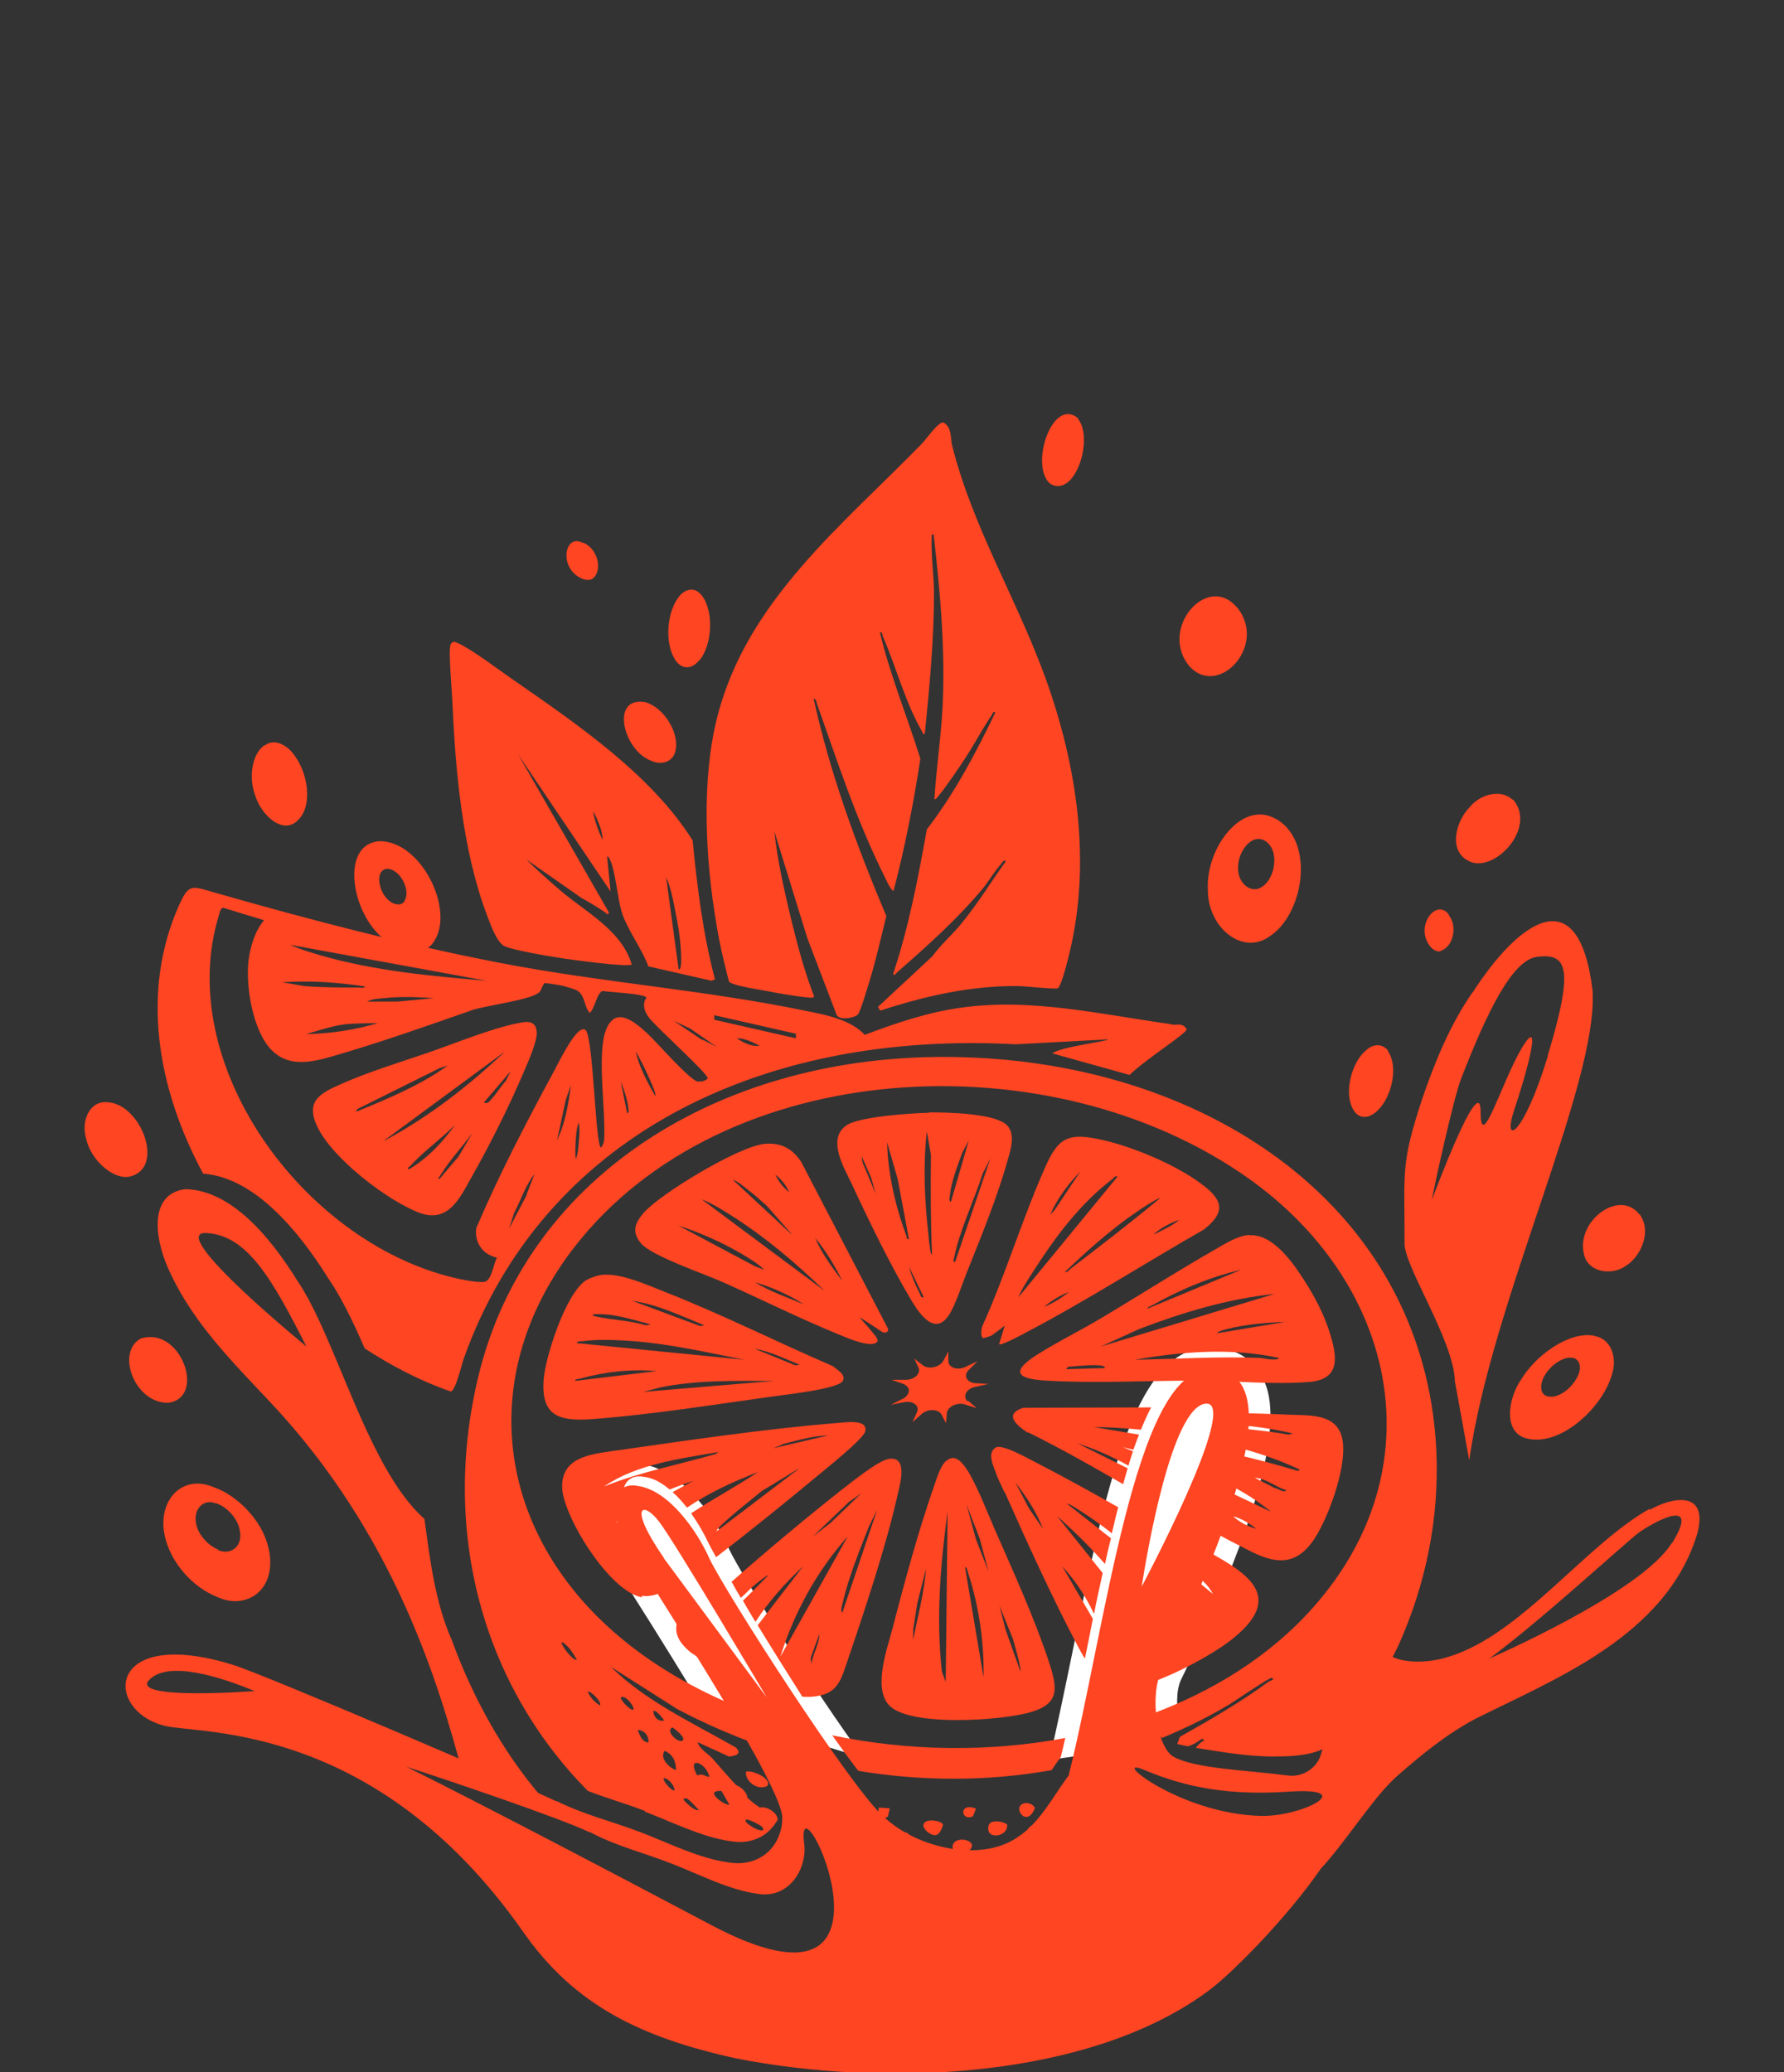<?xml version="1.0" encoding="UTF-8"?>
<svg id="Layer_2" data-name="Layer 2" xmlns="http://www.w3.org/2000/svg" viewBox="0 0 47.16 54.79">
  <rect x="0" y="0" width="47.16" height="54.79" fill="#333333" stroke="none"/>
  <defs>
    <style>
      .cls-1 {
        fill: none;
      }

      .cls-2 {
        fill: #ff4522;
      }

      .cls-3 {
        fill: #fff;
      }
    </style>
  </defs>
  <g id="Design">
    <g>
      <g>
        <path class="cls-2" d="M32.71,16.07l-.02-.02c-.76-.89-2.01.51-1.3,1.5.75.98,2.14-.46,1.32-1.48Z"/>
        <path class="cls-2" d="M2.93,29.15h-.03c-.49-.1-.78.44-.62.97.13.56.71,1.07,1.14.99.94-.21.34-1.83-.5-1.96Z"/>
        <path class="cls-2" d="M40,21.14h-.02c-.3-.28-.84-.15-1.12.19-.37.37-.58,1.14-.06,1.42.65.39,1.85-.84,1.2-1.61Z"/>
        <path class="cls-2" d="M43.34,32.11c-.55-.72-1.79.25-1.43,1.17.17.37.73.44,1.08.18.37-.23.68-.88.37-1.33v-.02Z"/>
        <path class="cls-2" d="M3.76,35.38h-.02c-.69.34-.2,1.71.7,1.71,1.02-.13.35-2-.68-1.71Z"/>
        <path class="cls-2" d="M36.36,29.41c.39-.3.64-1.16.33-1.62v-.02c-.17-.2-.41-.16-.58,0-.37.3-.62,1.15-.31,1.61.15.21.38.18.56.03Z"/>
        <path class="cls-2" d="M18.48,17.47c.35-.4.4-1.31.07-1.73l-.02-.02c-.18-.22-.45-.14-.6.08-.29.38-.37,1.18-.09,1.63.16.27.44.28.63.04Z"/>
        <path class="cls-2" d="M28.5,11.08v-.02c-.68-.58-1.29,1.25-.74,1.73.66.39,1.16-1.19.74-1.71Z"/>
        <path class="cls-2" d="M17.86,19.83c.1-.45-.31-1.14-.82-1.27h-.02c-.88-.12-.54,1.25.16,1.54.32.16.63.03.68-.27Z"/>
        <path class="cls-2" d="M7,19.7l-.03.02c-.32.24-.4.86-.22,1.32.16.52.75,1.07,1.15.62.37-.39.24-1.24-.14-1.72-.19-.26-.53-.42-.76-.23Z"/>
        <path class="cls-2" d="M38.08,25.14c.33-.09.46-.65.22-.94v-.02c-.26-.34-.63.02-.64.4-.02.3.22.62.42.57Z"/>
        <path class="cls-2" d="M15.69,15.28c.25-.24.09-.79-.27-.93h-.02c-.38-.19-.53.31-.35.64.13.27.49.43.64.29Z"/>
        <path class="cls-2" d="M10.04,22.24h-.02c-1.01.09-.74,1.82.05,2.52.43.43,1.12.59,1.41.12.54-.83-.34-2.64-1.44-2.64ZM10.7,23.82c-.09.15-.32.1-.45-.04-.25-.23-.34-.78-.02-.81h0c.35,0,.64.58.46.85Z"/>
        <path class="cls-2" d="M33.76,21.66h-.02c-.9-.54-1.87.76-1.81,1.86-.01,1.01.93,1.76,1.64,1.23.88-.57,1.21-2.47.18-3.09ZM33.37,23.44c-.28.21-.65-.08-.64-.48-.02-.43.35-.94.71-.73h0c.4.25.27.99-.07,1.21Z"/>
        <path class="cls-2" d="M42.14,35.31h-.03c-.64-.1-1.51.51-1.91,1.18-.34.5-.48,1.42.2,1.55.88.19,1.99-.85,2.22-1.73.14-.46-.06-.93-.48-.99ZM41.75,36.27c-.09.33-.5.72-.83.65-.25-.05-.2-.39-.07-.58.15-.25.48-.48.71-.44h.01c.16.02.23.2.18.37Z"/>
        <path class="cls-2" d="M7.09,40.9c-.17-.73-.85-1.38-1.44-1.58l-.05-.02c-.92-.36-1.66.62-1.07,1.79.27.53.73.94,1.21,1.13.78.37,1.63-.2,1.35-1.33ZM5.77,40.97c-.2-.08-.39-.25-.51-.47-.25-.49.06-.91.45-.75h.02c.25.09.53.36.6.67.12.47-.24.71-.57.56Z"/>
        <path class="cls-2" d="M38.93,26.23c-.59.85-1,1.84-1.34,2.84-.56,1.71-.46,1.87-.46,3.77-.05.59,1.3,2.58,1.33,3.68l.38,2.09c.58-4.18,3.41-9.95,3.26-12.42-.37-3.05-2-1.77-3.17.05ZM40.92,27.91c-.65,2.15-1.22,2.41-.89,1.43.33-.98.76-2.55.21-1.65-.54.9-1.1,2.84-1.1,1.7,0-1.14-1.29,2.34-1.29,2.34.07-.4.59-2.77.79-3.25.7-1.8,1.35-3.09,1.98-3.18.84-.12.98.34.29,2.62Z"/>
        <path class="cls-2" d="M29.68,47.89l.08.23c-.21.26-.41.16-.7.1-.01-.29.34-.38.61-.33Z"/>
        <path class="cls-2" d="M24.51,49.06c.22-.06.43.03.46.24.02.14-.17.12-.26.22-.27-.02-.54-.38-.2-.47Z"/>
        <path class="cls-2" d="M26.34,49.08c.1-.16.39-.44.6-.26.28.24-.13.44-.41.37-.06-.02-.11-.11-.19-.1Z"/>
        <path class="cls-2" d="M23.14,49.04s-.17.11-.18.12c-.17.03-.55-.27-.23-.39.26-.1.59.08.41.28Z"/>
        <path class="cls-2" d="M28.7,48.34c-.03.24-.32.38-.57.29-.08-.38.25-.45.57-.29Z"/>
        <path class="cls-2" d="M21.82,48.1c-.33.18-.83-.27-.36-.44.04.19.51.19.36.44Z"/>
        <path class="cls-2" d="M22.19,48.7c-.14.11-.52-.02-.56-.2.17-.27.55-.15.61.1-.01.03-.02.07-.05.09Z"/>
        <path class="cls-2" d="M19.72,46.84c.18-.05.71.2.56.38-.26.13-.59-.13-.56-.38Z"/>
        <path class="cls-2" d="M27.45,48.23c.3-.02.32.24.07.37-.3.16-.59-.34-.07-.37Z"/>
        <path class="cls-2" d="M20.12,47.78c.39,0,.68.51.13.4-.2-.04-.3-.29-.13-.4Z"/>
        <path class="cls-2" d="M29.8,47.07c.07-.01.34-.03.34.05-.1.09-.12.22-.26.28-.42.17-.4-.26-.08-.33Z"/>
        <path class="cls-2" d="M26.62,48.23c.06.33-.57.44-.49.05.04-.19.36-.13.49-.05Z"/>
        <path class="cls-2" d="M24.62,48.13c.09,0,.29.03.31.12-.07.2-.15.37-.39.2-.19-.14-.18-.31.08-.32Z"/>
        <path class="cls-2" d="M25.58,48.96c-.17.12-.48-.02-.38-.21.12-.24.75-.06.38.21Z"/>
        <path class="cls-2" d="M23.85,48.45s.09-.02.13.01c.17.13.16.29-.06.36-.12.01-.28-.1-.31-.21,0-.09.16-.15.24-.16Z"/>
        <path class="cls-2" d="M19.35,47.18c.27-.02.64.49.19.4-.22-.04-.29-.23-.19-.4Z"/>
        <path class="cls-2" d="M22.56,48.04c.16-.04.4.06.32.22-.15.21-.45.12-.43-.12.02-.04.06-.08.11-.09Z"/>
        <path class="cls-2" d="M28.85,47.8c-.18.13-.48-.03-.31-.24.1-.09.48-.05.43.06-.07.03-.08.15-.12.18Z"/>
        <path class="cls-2" d="M27.11,47.67c.1-.01.21.05.25.13-.23.58-.65-.08-.25-.13Z"/>
        <path class="cls-2" d="M23.52,47.82l-.05.21c-.06.04-.21.08-.26.01l.02-.25.29.02Z"/>
        <path class="cls-2" d="M25.8,47.82l-.08.2c-.33.15-.38-.39.08-.2Z"/>
        <path class="cls-2" d="M20.9,47.76s-.09.11-.13.09c-.04-.09-.17-.1-.15-.2.05-.23.41-.11.27.11Z"/>
        <path class="cls-2" d="M22.53,47.58l-.21.08c-.35-.27.22-.39.21-.08Z"/>
        <path class="cls-2" d="M28.06,47.67c.24-.01-.05.5-.23.13,0-.05.18-.13.23-.13Z"/>
        <path class="cls-2" d="M21.04,47.36c-.09,0-.35,0-.29-.13.05-.11.35,0,.29.13Z"/>
        <path class="cls-2" d="M14.58,47.81c-1.17-1.27-2.04-2.82-2.63-4.43-.45-1.02-.58-2.13-.73-3.22-1.52-1.35-2.33-4.81-3.38-6.33-.7-1.13-1.73-2.36-2.93-2.39-.84.09-.89,1-.53,1.94.62,1.51,1.77,2.63,2.8,3.73,3.25,3.47,4.41,7.4,5.03,9.7l2.38.99ZM5.45,32.6c1.09.05,1.75,1.23,2.65,3,0,0-3.73-3.05-2.65-3Z"/>
        <g>
          <path class="cls-3" d="M28.79,46.39l2.39-.83c-.08-.36-.1-.86.04-1.15,3.14-6.41,2.34-7.69,2.08-8.11-.19-.31-.57-.67-1.29-.67h0s-.1,0-.15,0c-1.9.12-2.65,3.8-3.51,8.05-.21,1.02-.41,1.99-.61,2.85l1.05-.15Z"/>
          <path class="cls-3" d="M16.38,41.58c.07.11.14.23.2.34.09.16.31.51.61.98.3.48.85,1.36,1.4,2.28l4.24,1.3c-1.24-1.7-3.18-4.74-3.55-5.51-.32-.75-1.18-2.08-2.3-2.26-.09-.02-.18-.03-.26-.03-.33,0-.62.14-.82.38-.21.27-.29.64-.21,1.01.08.47.37.97.69,1.49Z"/>
        </g>
        <path class="cls-2" d="M43.61,39.89c-1.7.95-3.41,3.35-5.34,3.92-.6.19-1.66.24-1.91-.48-.1.27-.22.54-.35.8-.63,1.06-.95,1.77-1.09,2.25-.11.38-.5.62-.89.56-1.09-.14-2.44-.18-3-.49-.45-.24-.65-1.63-.32-2.29,1.36-2.77,3.7-8.1,1.2-7.94-1.91.12-2.68,6.78-3.66,10.72-.14.19-.28.4-.44.64-.26.38-.52.74-.92,1-.96.66-2.65.29-3.53-.55-.84-.72-4.15-5.88-4.6-6.81-.33-.75-1.08-1.81-1.88-1.93-.52-.11-.7.32-.62.69.07.46.47,1.05.82,1.66.42.73,3.64,5.64,3.6,6.44-.01.69-.55,1.3-1.42,1.16-.77-.1-1.62-.53-2.33-.8-.76-.29-1.49-.46-2.21-.82h-.02c-.82-.39-7.59-3.3-8.53-3.6-3.38-1.05-3.44,1.21-1.81,1.61.93.23,5.59-.11,9.48,5.46,1.34,1.91,3.07,2.77,5.61,3.33,3.95.78,9.4.55,12.54-1.82.62-.47,2.05-1.92,2.93-3.2.67-.72,1.4-1.91,2.02-2.45.65-.57,1.3-1.1,2.05-1.5,2.06-1.04,5.06-2.18,5.88-4.91.31-1.19-.74-.93-1.26-.62ZM17.55,41.19c-.98-1.42-.54-1.51-.12-.95.42.55,2.84,4.64,2.84,4.64l-2.72-3.68ZM3.94,44.42c.5-.54,1.93-.07,2.79.29,0,0-3.29.25-2.79-.29ZM18.79,50.89c-6.04-3.2-8.05-4.18-8.05-4.18.91.29,4.05,1.35,4.84,1.73h.02c.69.37,1.41.54,2.15.83.7.27,1.52.7,2.28.8.84.14,1.31-.68,1.23-1.32-.29-2.15,3.17,5.13-2.47,2.14ZM31.88,37.11c.91-.06-1.7,4.84-1.7,4.84.13-.83.79-4.78,1.7-4.84ZM33.32,48.01c-2.17-.06-4.04-1.62-3.06-1.21.77.32,1.91.7,3.8.57s.36.67-.74.64ZM44.19,40.8c-.81,1.31-4.82,3.05-4.82,3.05,1.23-.89,3.63-3.09,3.94-3.32.31-.23,1.7-1.04.89.27Z"/>
        <g>
          <path class="cls-2" d="M25.01,38.63c.26-.24.47.1.6.3.25.43.48,1.03.68,1.49.47,1.07,1.04,2.33,1.41,3.43.25.76.37,1.21-.54,1.44-.78.2-2.92.34-3.57-.13-.56-.4-.15-1.53,0-2.09.32-1.24.71-2.68,1.14-3.89.06-.18.15-.44.29-.57ZM26.14,41.58l-.24-.9-.35-.9.25.92.34.87ZM25,44.47l.05-4.51c-.19,1.4-.31,2.83-.15,4.24l.1.27ZM26,44.36c.02-.93-.12-1.89-.41-2.78-.01-.04-.03-.15-.08-.15l.49,2.92ZM24.13,43.41c.12-.64.3-1.28.35-1.94l-.23.91-.11.7v.33ZM26.98,44.18c-.03-.29-.13-.56-.2-.84l-.36-.89.16.63.39,1.1Z"/>
          <path class="cls-2" d="M33.04,32.66c.61-.04,1.15.74,1.43,1.18.27.41.54.93.68,1.39.19.61.32,1.25-.57,1.31-.94.07-1.92-.03-2.86-.04-1.32,0-2.79.08-4.09,0-.82-.05-.86-.27-.22-.68.55-.35,1.19-.66,1.75-1,.99-.59,1.97-1.22,2.97-1.79.26-.15.59-.36.89-.38ZM32.86,33.56c-.86.19-1.67.54-2.42.96-.04.02-.1.03-.11.08l2.53-1.05ZM33.69,34.21c-1.24.13-2.43.49-3.58.93l-1.01.46,4.59-1.39ZM33.98,34.95c-.52.02-1.04.06-1.55.19-.07.02-.22.05-.26.11l1.81-.3ZM33.8,35.9c-1.26-.27-2.54-.17-3.8.05,1.09-.02,2.18-.09,3.28-.05.09,0,.18.03.29.04.05,0,.23.02.24-.04ZM29.21,36.17c-.01-.06-.07-.06-.13-.07-.2-.02-.56.01-.76.03-.05,0-.11,0-.13.07l1.01-.03Z"/>
          <path class="cls-2" d="M15.87,33.71c.52-.07,1.2.25,1.69.44,1.51.59,2.97,1.33,4.46,1.97.11.1.35.22.26.39-.12.22-1.6.37-1.92.42-1.51.21-3.21.48-4.71.59-.92.07-1.34-.12-1.28-1.03.04-.6.58-2.29,1.12-2.64.1-.06.27-.12.39-.14ZM18.62,35.04c-.62-.25-1.23-.55-1.91-.65l1.8.67.11-.02ZM17.18,35.01c-.5-.13-.99-.3-1.51-.26,0,.05.06.05.1.06.41.09.88.1,1.3.23l.12-.02ZM19.67,35.95c-.95-.19-1.92-.41-2.9-.49-.43-.03-.95-.06-1.37,0-.06,0-.12-.01-.16.05l4.43.44ZM21.14,36.08c-.39-.15-.77-.35-1.19-.42l1.08.44.11-.02ZM17.36,36.25c-.68-.06-1.38.02-2.03.2-.04.01-.13.01-.13.06l2.16-.26ZM20.46,36.51c-1,0-2.01-.03-3,.17l-.46.12,3.46-.29Z"/>
          <path class="cls-2" d="M22.74,34.85s.41.46.44.53c.02.06.04.08-.02.12-.2.13-.82-.15-1.04-.24-1-.41-2.02-.92-3.01-1.36-.49-.22-1.87-.69-2.16-1.02-.26-.31-.17-.54.07-.82.44-.5,2.54-1.78,3.22-1.82.44-.03.72.15.94.48l2.28,4.38c.05.09-.02.16-.13.12l-.58-.38ZM20.86,31.52c-.06-.16-.21-.35-.36-.46.07.17.21.34.36.46ZM20.93,32.63l-.65-.74c-.19-.17-.38-.34-.58-.49-.09-.07-.21-.17-.33-.21l1.55,1.44ZM21.8,34.13c-.74-.72-1.54-1.4-2.43-1.97-.26-.16-.53-.34-.82-.45l3.25,2.42ZM20.21,33.58c-.16-.17-.41-.31-.62-.44-.52-.3-1.08-.55-1.66-.74l2.03,1.08.24.09ZM22.27,33.87c-.2-.4-.43-.79-.72-1.14.17.41.45.78.72,1.14ZM21.26,34.49c-.39-.25-.84-.45-1.3-.59.39.25.86.4,1.3.59Z"/>
          <path class="cls-2" d="M26.41,35.54l.15-.49s-.3.23-.35.26c-.06.03-.14.05-.21.07-.09-.02-.06-.23-.04-.3.62-1.37,1.06-2.85,1.67-4.22.35-.8.62-.93,1.56-.71.81.19,1.89.65,2.54,1.13.58.42.71.75.09,1.23-1.56.89-3.08,1.87-4.68,2.71-.09.05-.67.36-.72.32ZM27.76,32.12l.12-.13.68-1.02c-.33.34-.62.73-.8,1.15ZM29.54,31.1c-.07-.01-.09.03-.13.07-.88.67-1.53,1.56-2.1,2.45-.14.22-.29.44-.39.68l2.62-3.19ZM30.7,31.66c-.13.04-.26.13-.38.2-.16.1-.34.23-.5.34-.59.43-1.16.94-1.67,1.43.07.01.09-.03.13-.07.82-.63,1.63-1.25,2.42-1.91ZM31.18,32.25c-.24.08-.51.22-.69.39.24-.11.49-.23.69-.39ZM28.26,34.16c-.23.08-.48.24-.66.39.24-.09.46-.24.66-.39Z"/>
          <path class="cls-2" d="M24.56,29.41c.47,0,1.77.02,2.07.35.22.24.08.66,0,.94-.26.93-.69,1.99-1.06,2.91-.13.32-.3.87-.48,1.15-.4.62-.84-.11-1.04-.45-.53-.9-1.09-2.05-1.53-3-.21-.44-.67-1.2-.14-1.56.34-.23,1.72-.32,2.18-.33ZM24.64,33.19c-.04-.88-.04-1.76-.03-2.65l-.11-.63c-.1.9-.06,1.81.04,2.71.01.12.02.24.04.35,0,.05.02.2.07.21ZM25.14,31.77l.47-1.62-.17.32c-.13.36-.29.76-.33,1.13,0,.04-.04.17.03.17ZM24.03,32.77l-.3-1.6-.28-.97c.02.82.22,1.7.51,2.47.01.03,0,.1.06.09ZM23.17,31.64l-.14-.5-.25-.57.02.16.38.91ZM25.25,33.36l.93-2.73-.2.39c-.23.72-.61,1.5-.76,2.24,0,.03-.05.11.02.1ZM24.42,34.3l-.39-.81c.06.23.17.49.28.7.03.05.02.13.11.11Z"/>
          <g>
            <path class="cls-2" d="M31.46,41.51c.23.19.48.38.6.63l-.64-.53c-.13.3-.26.6-.39.89.12.14.21.29.27.45l-.11-.1-.19-.28c-.2.43-.39.83-.56,1.19-.1.21-.14.48-.15.77.82-.26,1.89-.86,2.34-1.24,1.42-1.17.18-1.78-.91-2.39-.08.21-.17.41-.25.62Z"/>
            <path class="cls-2" d="M26.56,39.45c.58,1.31,1.26,2.8,1.93,4.07.06.11.12.23.19.33.07-.34.14-.69.21-1.05l-.81-1.39c.35.38.63.81.84,1.26.07-.36.15-.72.23-1.08l-1.21-1.51c.45.4.88.82,1.27,1.27.05-.23.1-.46.16-.68l-.08-.06-1.09-.86c.1.02.2.1.29.15.31.2.62.41.9.64.06-.24.11-.47.17-.69-.71-.4-1.43-.8-2.13-1.16-.22-.11-.87-.49-1.09-.43-.25.14-.1.44-.03.64.06.18.16.37.24.55ZM27.57,40.42l-.37-.54-.36-.69c.29.38.57.8.73,1.23Z"/>
          </g>
          <g>
            <g>
              <path class="cls-2" d="M23.25,26.69l-.04-.07,1.44-1.34c.23-.32.53-.57.77-.87.43-.52.78-1.1,1.17-1.64-.05-.06-.12.06-.14.09-.17.19-.3.42-.46.62-.68.82-1.49,1.54-2.29,2.24-.03.03-.05.09-.09.03.41-1.23.66-2.53.89-3.82.73-.95,1.29-2.01,1.81-3.09-.05-.06-.07.03-.09.06-.25.37-.47.79-.72,1.17-.2.3-.46.69-.68.96-.03.03-.07.11-.12.1.05-.77.16-1.54.21-2.31.09-1.55-.05-3.12-.23-4.69-.07-.02-.05.07-.05.1-.02.46.06.99.06,1.46,0,1.23-.12,2.47-.24,3.69-.06.07-.04.02-.07-.03-.46-.8-.68-1.69-1.04-2.52-.02-.04-.01-.13-.08-.11.27,1.13.72,2.22,1.07,3.34-.18,1.18-.41,2.35-.71,3.5-.1-.07-.17-.25-.23-.37-.75-1.5-1.25-3.05-1.8-4.6-.01-.04-.02-.13-.08-.11.43,1.96,1.13,3.87,1.92,5.74-.13.52-.25,1.06-.4,1.57-.05.17-.28.95-.35,1.03-.08.09-.54.19-.58-.03l-.76-1.99-.87-2.82c.08.77.26,1.55.44,2.31.17.69.35,1.38.61,2.05,0,.06-.16.03-.2.03-.35-.04-.76-.11-1.11-.18-.17-.03-.88-.14-.94-.24-.13-.5-.25-1-.33-1.51-.3-1.75-.4-3.83.02-5.48.78-3.08,3.32-5.08,5.41-7.23.1-.1.44-.59.57-.56.23.13.18.41.23.61.54,2.15,1.69,4.02,2.45,6.1.87,2.39,1.22,4.92.66,7.28-.04.17-.22.92-.32.97-.07.03-.89-.06-1.06-.06-1.26-.01-2.47.27-3.63.65Z"/>
              <path class="cls-2" d="M18.88,25.9l-.07.03-1.67-.38c-.17-.46-.54-.95-.69-1.39-.13-.37-.17-1.16-.35-1.48-.01-.02-.04-.05-.05-.03l.09.92-2.44-3.62,2.4,4.18c-.06.08-.04.04-.09,0-.21-.14-.42-.27-.64-.39l-1.46-1.02c.29.29.6.56.91.83.69.58,1.62,1.06,1.88,1.95-.08.08-1.64-.13-1.87-.17-.27-.04-1.36-.22-1.52-.33-.2-.13-.35-.58-.44-.81-.65-1.73-.83-3.82-.91-5.6-.01-.31-.1-1.27-.06-1.49,0-.04.01-.08.05-.11.06-.05.11,0,.17.02.4.19,1.09.72,1.5,1,1.67,1.16,3.6,2.48,4.69,4.21.12,1.23.27,2.46.59,3.67ZM17.95,25.63c.12,0,.02-.87,0-.99-.03-.21-.08-.45-.12-.66-.05-.25-.11-.55-.22-.78l.33,2.43ZM15.93,22.21c0-.25-.13-.53-.25-.77.03.25.14.53.25.77Z"/>
              <path class="cls-2" d="M14.19,27.3c.01.23-.23.78-.33,1.01-.39.92-.92,1.98-1.41,2.84-.29.52-.6,1.19-1.35.92-.86-.32-2.32-1.45-2.71-2.28-.34-.7.11-.9.65-1.14.7-.31,1.52-.56,2.25-.81s1.69-.65,2.41-.79c.23-.05.47-.08.49.25ZM10.12,30.18c1.19-.63,2.26-1.46,3.23-2.38l-3.23,2.38ZM12.8,29.15c.08.05.15-.04.19-.09.13-.14.25-.34.38-.48l.13-.26-.71.83ZM9.4,29.4c.85-.35,1.7-.7,2.44-1.23l-.22.07-2.17,1.08-.05.09ZM11.61,31.18l.51-.6.37-.63c-.27.37-.6.72-.84,1.11-.02.03-.08.09-.04.12ZM10.8,30.92c.5-.29.9-.72,1.23-1.18-.38.38-.82.69-1.18,1.08-.03.03-.1.06-.05.1Z"/>
            </g>
            <path class="cls-2" d="M30.97,27.08c-1.87-.26-3.71-.7-5.55-.44-.89.12-1.74.41-2.56.72-.37-.4-1.03-.53-1.54-.63-2.69-.56-5.4-.75-8.09-1.27-2.54-.49-5.04-1.14-7.55-1.86-.61-.17-.68-.26-.95.34-1.01,2.27-.58,4.83.64,7.09,1.35.1,2.51,1.49,3.31,2.77.33.48.65,1.13.96,1.85.72.47,1.49.87,2.28,1.14.13-.03.29-.75.35-.9,2.08-5.79,7.77-8.65,14.58-8.28l2.44-.13c.02.05-1.24.19-1.47.37l2.04.57c.43-.42,1.53-1.11,1.51-1.21-.11-.18-.26-.1-.39-.12ZM12.86,25.93c-1.44-.12-2.96-.26-4.38-.67-.27-.08-.55-.16-.81-.28l5.19.95ZM9.72,26.47c.13-.06.3-.07.44-.08.43-.05.87-.03,1.31,0l-.95.09h-.8ZM9.99,27.05c-.61.18-1.26.28-1.9.29.93-.27.88-.28,1.9-.29ZM9.65,26.08c-.04.06-.09.03-.15.03-.48,0-.97,0-1.46-.04l-.58-.1c.72-.05,1.46,0,2.19.11ZM13.93,31.58l-.47.9.13-.41c.18-.34.3-.73.54-1.03l-.21.54ZM14.72,30.18l.23-1.08.14-.41c-.06.51-.16,1.05-.38,1.49ZM15.3,30.18c-.01.15-.02.33-.08.47-.02-.15-.01-.35,0-.5.01-.15.02-.33.08-.47.03.16.02.34,0,.5ZM16.58,29.44l-.17-.85c.08.19.18.5.2.7,0,.06.03.11-.03.15ZM16.79,27.77c.15.26.29.54.41.82.05.12.13.28.13.4-.22-.38-.45-.81-.53-1.22ZM18.45,28.6c-.24-.06-1.08-1.04-1.34-1.28-.38-.35-.85-.71-1.09-.09-.25.64,0,2.15-.05,2.9,0,.06-.04.17-.08.21-.15,0-.2-2.89-.41-3.11-.02-.02-.08-.02-.1-.01-.23.08-.61.87-.74,1.11-.73,1.35-1.45,2.73-2.05,4.14-.05.37.16.7.55.78-.1.17-.12.5-.28.62-.1.08-.71-.05-.87-.09-4.02-.97-7.41-5.69-6.2-9.59.02-.06.03-.18.11-.19l1.08.33c-.22.26-.33.6-.39.93-.12.65.05,1.83.5,2.4.51.65,1.27.39,1.86.22,1.16-.34,2.38-.77,3.52-1.17.37-.13,1.58-.27,1.79-.48.06-.06.09-.23.15-.24.02,0,.36.05.41.06.09.02.38.1.44.14.22.15.17.41.33.59.14-.12.18-.52.34-.58.14.03,1.14.07,1.16.18-.12.15-.06.37.07.53.19.25,1.57,1.49,1.55,1.6-.04.05-.16.1-.22.08ZM18.57,27.5l-.76-.51.43.2.71.49-.37-.19ZM19.48,27.45c.2,0,.42.1.6.2-.19.03-.44-.08-.6-.2ZM21.03,27.45l-2.15-.49v-.12s2.16.49,2.16.49v.12Z"/>
            <g>
              <path class="cls-2" d="M22,45.88c.25.35.48.67.69.94,1.7.28,3.43.28,5.11-.02.08-.12.16-.24.24-.34.04-.16.08-.33.12-.51-2.01.38-4.15.35-6.16-.07Z"/>
              <path class="cls-2" d="M17.05,47.9c.69.26,1.52.68,2.27.78.6.1,1.03-.18,1.24-.58-.29-.17-.67-.44-.77-.54-.32-.35-.64-.7-.95-1.06-.13-.15-.34-.24-.4-.44l.83.38c.19-.02.35-.07.18-.24-1.14-.65-2.38-1.22-3.3-2.13l1.76,1.12c.72.38,1.46.7,2.22.97-.17-.31-.36-.66-.57-1.01-1.41-.57-2.69-1.35-3.72-2.36-2.85-2.81-3.08-6.68-.67-9.8,3.94-5.1,12.62-5.54,17.84-1.83,3.95,2.81,4.95,7.68,1.71,11.33-1.14,1.29-2.65,2.23-4.34,2.85.07.28.19.51.34.61.57-.24,1.14-.51,1.68-.83.13-.06,1.18-.8,1.23-.76.07.06-.06.08-.08.09-.73.54-1.56,1.02-2.36,1.47l-.07.19c.09.02.18.04.28.06.14-.04.27-.12.37-.2l.08.05c-.08,0-.17.11-.24.19.61.1,1.37.23,2.04.23,1.59,0,2-.3,3.31-2.92.72-1.6,1.09-3.34,1.01-5.16-.31-6.64-6.45-10.59-13.48-10.41-5.72.15-10.59,3.27-11.84,8.42-1,4.12.11,8.17,2.89,10.98.49.19.99.33,1.51.53ZM19.72,48.11c.07-.03.42.17.43.19.17.27-.54-.1-.43-.19ZM19.07,47.35l.21.36c-.07.06-.72-.38-.21-.36ZM17.55,47.01c.14.02.28.2.28.33-.1,0-.33-.28-.28-.33ZM18.75,46.98c-.13-.02-.18-.1-.32-.04-.3-.55.26-.33.32.04ZM18.17,47.56c.1.06.22.21.3.29-.1.06-.4-.25-.4-.27,0-.03.04-.05.1-.02ZM17.77,45.67c.07.03.43.33.24.36-.11.02-.42-.25-.24-.36ZM17.87,46.8c-.2-.07-.44-.33-.3-.51.23.1.3.29.3.51ZM17.55,45.49c-.17.03-.27-.11-.28-.25.06-.06.3.24.28.25ZM17.14,46.07c-.18-.02-.23-.2-.28-.33.19,0,.3.18.28.33ZM16.42,44.87c.13-.06.37.28.32.33-.05.05-.38-.28-.32-.33ZM15.86,45.09c-.15-.09-.26-.22-.32-.36.05-.05.38.26.32.36ZM14.85,43.41c.2.11.29.3.4.47-.07.06-.44-.38-.4-.47Z"/>
            </g>
          </g>
          <path class="cls-2" d="M16.97,42.19c.23.04.5-.06.77-.2-.25-.4-.44-.71-.52-.84-.05-.08-.1-.17-.15-.25-.04.03-.07.06-.11.09-.04.03-.06.08-.13.07.06-.08.13-.16.2-.23-.16-.27-.31-.53-.41-.76l-.34.19c.09-.09.2-.17.31-.26-.05-.12-.08-.23-.1-.33-.08-.34.08-.72.56-.62.23.03.45.16.65.33.21-.08.42-.16.63-.23l-.55.3c.14.12.26.26.38.41.58-.39,1.22-.69,1.88-.94-.58.38-1.19.71-1.77,1.09.19.27.35.55.46.79.04.08.11.21.2.37.86-.66,1.74-1.37,2.57-2.06.25-.21,1.31-1.05,1.37-1.26.09-.33-.49-.25-.71-.23-1.9.15-4.04.47-5.94.74-.66.09-1.37.19-1.36.95,0,.74,1.25,2.78,2.11,2.92ZM20.69,38.18c.4-.1.8-.22,1.21-.23l-1.46.34.24-.1ZM21.12,38.83l-2.17,1.65c-.07-.07,1.1-.98,1.19-1.06l.97-.59ZM18.99,38.39s-.06.05-.1.06c-.97.28-1.98.47-2.92.85.86-.59,1.99-.73,3.02-.91Z"/>
          <g>
            <path class="cls-2" d="M18.31,43.72c.17.13.39.26.63.39-.32-.52-.63-1.03-.91-1.47-.23.33-.25.68.27,1.08Z"/>
            <path class="cls-2" d="M19.59,42.24c.14-.12.26-.26.4-.37.04-.03.3-.24.32-.22-.22.22-.44.45-.67.67.1.18.21.36.33.56.35-.54.79-1.03,1.26-1.47l-1.2,1.56c.36.59.78,1.26,1.18,1.89.09,0,.17.01.25,0,.64-.05.75-.37.92-.88.47-1.38,1.05-3.11,1.36-4.51.06-.26.26-.97-.24-.9-.28.04-.99.62-1.24.81-.95.75-1.98,1.61-2.92,2.44.07.13.15.27.24.42ZM21.45,44l-.02-.17.23-.63c0,.28-.18.53-.21.8ZM20.63,43.8c.36-1.16.96-2.26,1.78-3.18l-1.78,3.18ZM23.2,39.88l-.93,2.75c-.07-.03,0-.22.01-.27.16-.68.43-1.33.68-1.98l.24-.49ZM22.41,39.73l.36-.25-.82.79-.46.35.93-.89Z"/>
          </g>
          <g>
            <path class="cls-2" d="M27.18,37.87c.85.42,1.68.89,2.51,1.37.04-.14.08-.29.12-.42l-1.33-.66c.47.15.92.35,1.35.59.04-.13.08-.26.12-.38l-.27-.11c.09.02.19.05.28.07.05-.14.1-.27.15-.4l-1.19-.2c.41,0,.83.03,1.24.07.09-.22.18-.42.27-.59-1.13,0-2.25.01-3.38.01-.53.17-.17.47.12.66Z"/>
            <path class="cls-2" d="M32.77,37.68c.48.04.95.11,1.41.22l-.12.03c-.43-.08-.86-.12-1.3-.17-.01.16-.04.32-.07.5.57.15,1.13.34,1.66.59,0,.06-.07.03-.11.02-.53-.16-1.06-.3-1.59-.42-.05.25-.12.51-.2.78.41.21.8.45,1.15.74l-1.2-.57c-.11.35-.24.71-.38,1.07.36.2.73.39,1.09.57.72.35,1.21.29,1.64-.36.39-.6.94-2.1.7-2.76-.21-.57-.91-.49-1.44-.52-.41-.02-.83-.03-1.25-.04,0,.11,0,.22,0,.34ZM32.6,40.09c.22.06.44.19.61.33-.22-.06-.45-.18-.61-.33ZM33.69,39.34l-.52-.27c.3.02.55.24.83.33-.05.09-.24-.06-.31-.06Z"/>
          </g>
          <path class="cls-2" d="M25.6,37.04l.22.19-.32-.1c-.2-.06-.45.06-.47.23l-.02.27-.12-.23c-.08-.15-.36-.16-.52-.02l-.25.22.12-.26c.08-.17-.1-.31-.33-.27l-.36.07.32-.16c.2-.11.21-.31.01-.39l-.31-.11h.36c.23.01.42-.16.35-.32l-.11-.24.23.18c.15.11.43.05.53-.11l.14-.26v.26c0,.17.25.25.45.15l.32-.15-.23.23c-.15.14-.06.33.17.35l.35.02-.36.08c-.23.05-.33.26-.19.38Z"/>
        </g>
      </g>
      <rect class="cls-1" width="47.16" height="54.79"/>
    </g>
  </g>
</svg>